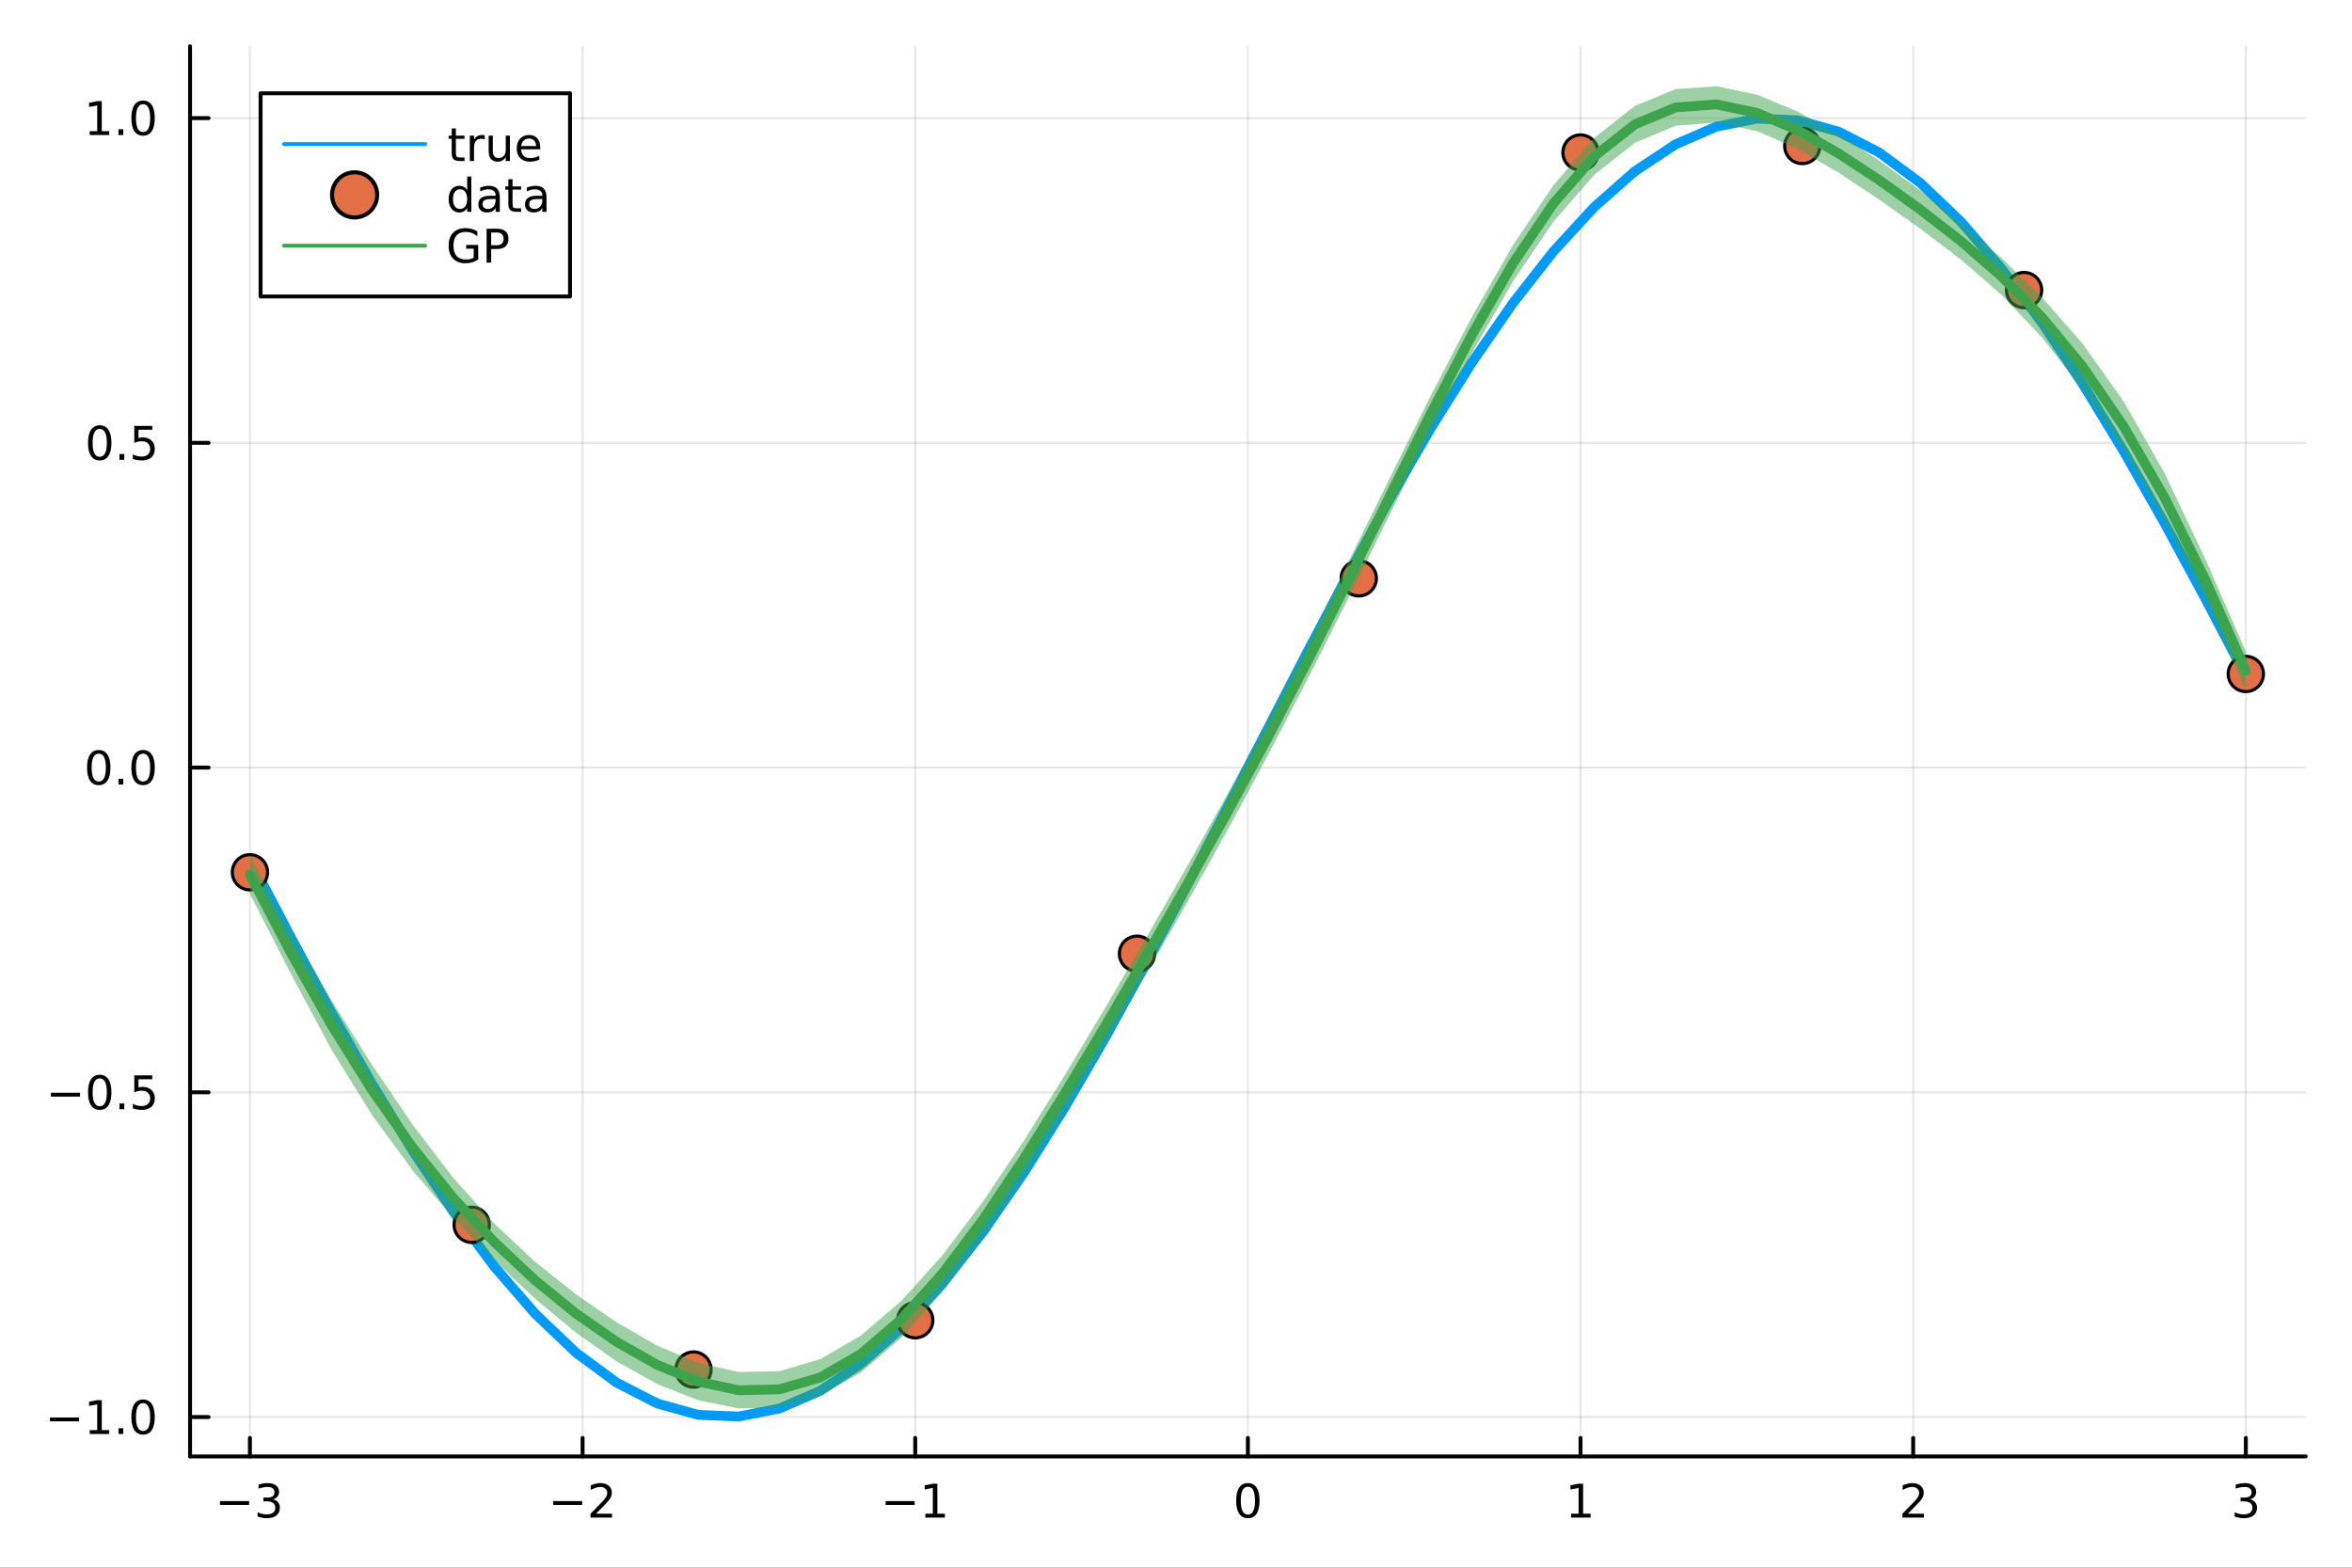 <?xml version="1.0" encoding="utf-8"?>
<svg xmlns="http://www.w3.org/2000/svg" xmlns:xlink="http://www.w3.org/1999/xlink" width="600" height="400" viewBox="0 0 2400 1600">
<rect x="0" y="0" width="2400" height="1600" fill="#333333" stroke="none"/>
<defs>
  <clipPath id="clip840">
    <rect x="0" y="0" width="2400" height="1600"/>
  </clipPath>
</defs>
<path clip-path="url(#clip840)" d="
M0 1600 L2400 1600 L2400 0 L0 0  Z
  " fill="#ffffff" fill-rule="evenodd" fill-opacity="1"/>
<defs>
  <clipPath id="clip841">
    <rect x="480" y="0" width="1681" height="1600"/>
  </clipPath>
</defs>
<path clip-path="url(#clip840)" d="
M193.936 1486.45 L2352.76 1486.45 L2352.76 47.244 L193.936 47.244  Z
  " fill="#ffffff" fill-rule="evenodd" fill-opacity="1"/>
<defs>
  <clipPath id="clip842">
    <rect x="193" y="47" width="2160" height="1440"/>
  </clipPath>
</defs>
<polyline clip-path="url(#clip842)" style="stroke:#000000; stroke-linecap:round; stroke-linejoin:round; stroke-width:2; stroke-opacity:0.1; fill:none" points="
  255.035,1486.45 255.035,47.244 
  "/>
<polyline clip-path="url(#clip842)" style="stroke:#000000; stroke-linecap:round; stroke-linejoin:round; stroke-width:2; stroke-opacity:0.1; fill:none" points="
  594.472,1486.45 594.472,47.244 
  "/>
<polyline clip-path="url(#clip842)" style="stroke:#000000; stroke-linecap:round; stroke-linejoin:round; stroke-width:2; stroke-opacity:0.1; fill:none" points="
  933.909,1486.45 933.909,47.244 
  "/>
<polyline clip-path="url(#clip842)" style="stroke:#000000; stroke-linecap:round; stroke-linejoin:round; stroke-width:2; stroke-opacity:0.1; fill:none" points="
  1273.35,1486.45 1273.35,47.244 
  "/>
<polyline clip-path="url(#clip842)" style="stroke:#000000; stroke-linecap:round; stroke-linejoin:round; stroke-width:2; stroke-opacity:0.1; fill:none" points="
  1612.78,1486.45 1612.78,47.244 
  "/>
<polyline clip-path="url(#clip842)" style="stroke:#000000; stroke-linecap:round; stroke-linejoin:round; stroke-width:2; stroke-opacity:0.1; fill:none" points="
  1952.22,1486.45 1952.22,47.244 
  "/>
<polyline clip-path="url(#clip842)" style="stroke:#000000; stroke-linecap:round; stroke-linejoin:round; stroke-width:2; stroke-opacity:0.1; fill:none" points="
  2291.66,1486.45 2291.66,47.244 
  "/>
<polyline clip-path="url(#clip840)" style="stroke:#000000; stroke-linecap:round; stroke-linejoin:round; stroke-width:4; stroke-opacity:1; fill:none" points="
  193.936,1486.45 2352.76,1486.45 
  "/>
<polyline clip-path="url(#clip840)" style="stroke:#000000; stroke-linecap:round; stroke-linejoin:round; stroke-width:4; stroke-opacity:1; fill:none" points="
  255.035,1486.45 255.035,1467.55 
  "/>
<polyline clip-path="url(#clip840)" style="stroke:#000000; stroke-linecap:round; stroke-linejoin:round; stroke-width:4; stroke-opacity:1; fill:none" points="
  594.472,1486.45 594.472,1467.55 
  "/>
<polyline clip-path="url(#clip840)" style="stroke:#000000; stroke-linecap:round; stroke-linejoin:round; stroke-width:4; stroke-opacity:1; fill:none" points="
  933.909,1486.45 933.909,1467.55 
  "/>
<polyline clip-path="url(#clip840)" style="stroke:#000000; stroke-linecap:round; stroke-linejoin:round; stroke-width:4; stroke-opacity:1; fill:none" points="
  1273.35,1486.45 1273.35,1467.55 
  "/>
<polyline clip-path="url(#clip840)" style="stroke:#000000; stroke-linecap:round; stroke-linejoin:round; stroke-width:4; stroke-opacity:1; fill:none" points="
  1612.78,1486.45 1612.78,1467.55 
  "/>
<polyline clip-path="url(#clip840)" style="stroke:#000000; stroke-linecap:round; stroke-linejoin:round; stroke-width:4; stroke-opacity:1; fill:none" points="
  1952.22,1486.45 1952.22,1467.55 
  "/>
<polyline clip-path="url(#clip840)" style="stroke:#000000; stroke-linecap:round; stroke-linejoin:round; stroke-width:4; stroke-opacity:1; fill:none" points="
  2291.66,1486.45 2291.66,1467.55 
  "/>
<path clip-path="url(#clip840)" d="M224.502 1532.02 L254.178 1532.02 L254.178 1535.95 L224.502 1535.95 L224.502 1532.02 Z" fill="#000000" fill-rule="evenodd" fill-opacity="1" /><path clip-path="url(#clip840)" d="M278.437 1530.21 Q281.794 1530.93 283.669 1533.2 Q285.567 1535.47 285.567 1538.8 Q285.567 1543.92 282.048 1546.72 Q278.53 1549.52 272.048 1549.52 Q269.873 1549.52 267.558 1549.08 Q265.266 1548.66 262.812 1547.81 L262.812 1543.29 Q264.757 1544.43 267.072 1545.01 Q269.386 1545.58 271.91 1545.58 Q276.308 1545.58 278.599 1543.85 Q280.914 1542.11 280.914 1538.8 Q280.914 1535.75 278.761 1534.03 Q276.632 1532.3 272.812 1532.3 L268.785 1532.3 L268.785 1528.45 L272.998 1528.45 Q276.447 1528.45 278.275 1527.09 Q280.104 1525.7 280.104 1523.11 Q280.104 1520.45 278.206 1519.03 Q276.331 1517.6 272.812 1517.6 Q270.891 1517.6 268.692 1518.01 Q266.493 1518.43 263.854 1519.31 L263.854 1515.14 Q266.516 1514.4 268.831 1514.03 Q271.169 1513.66 273.229 1513.66 Q278.553 1513.66 281.655 1516.09 Q284.757 1518.5 284.757 1522.62 Q284.757 1525.49 283.113 1527.48 Q281.47 1529.45 278.437 1530.21 Z" fill="#000000" fill-rule="evenodd" fill-opacity="1" /><path clip-path="url(#clip840)" d="M564.414 1532.02 L594.09 1532.02 L594.09 1535.95 L564.414 1535.95 L564.414 1532.02 Z" fill="#000000" fill-rule="evenodd" fill-opacity="1" /><path clip-path="url(#clip840)" d="M608.21 1544.91 L624.529 1544.91 L624.529 1548.85 L602.585 1548.85 L602.585 1544.91 Q605.247 1542.16 609.83 1537.53 Q614.437 1532.88 615.617 1531.53 Q617.863 1529.01 618.742 1527.27 Q619.645 1525.51 619.645 1523.82 Q619.645 1521.07 617.701 1519.33 Q615.78 1517.6 612.678 1517.6 Q610.479 1517.6 608.025 1518.36 Q605.594 1519.13 602.817 1520.68 L602.817 1515.95 Q605.641 1514.82 608.094 1514.24 Q610.548 1513.66 612.585 1513.66 Q617.955 1513.66 621.15 1516.35 Q624.344 1519.03 624.344 1523.52 Q624.344 1525.65 623.534 1527.57 Q622.747 1529.47 620.641 1532.07 Q620.062 1532.74 616.96 1535.95 Q613.858 1539.15 608.21 1544.91 Z" fill="#000000" fill-rule="evenodd" fill-opacity="1" /><path clip-path="url(#clip840)" d="M903.666 1532.02 L933.342 1532.02 L933.342 1535.95 L903.666 1535.95 L903.666 1532.02 Z" fill="#000000" fill-rule="evenodd" fill-opacity="1" /><path clip-path="url(#clip840)" d="M944.244 1544.91 L951.883 1544.91 L951.883 1518.55 L943.573 1520.21 L943.573 1515.95 L951.837 1514.29 L956.513 1514.29 L956.513 1544.91 L964.152 1544.91 L964.152 1548.85 L944.244 1548.85 L944.244 1544.91 Z" fill="#000000" fill-rule="evenodd" fill-opacity="1" /><path clip-path="url(#clip840)" d="M1273.35 1517.37 Q1269.73 1517.37 1267.91 1520.93 Q1266.1 1524.47 1266.1 1531.6 Q1266.1 1538.71 1267.91 1542.27 Q1269.73 1545.82 1273.35 1545.82 Q1276.98 1545.82 1278.79 1542.27 Q1280.61 1538.71 1280.61 1531.6 Q1280.61 1524.47 1278.79 1520.93 Q1276.98 1517.37 1273.35 1517.37 M1273.35 1513.66 Q1279.16 1513.66 1282.21 1518.27 Q1285.29 1522.85 1285.29 1531.6 Q1285.29 1540.33 1282.21 1544.94 Q1279.16 1549.52 1273.35 1549.52 Q1267.54 1549.52 1264.46 1544.94 Q1261.4 1540.33 1261.4 1531.6 Q1261.4 1522.85 1264.46 1518.27 Q1267.54 1513.66 1273.35 1513.66 Z" fill="#000000" fill-rule="evenodd" fill-opacity="1" /><path clip-path="url(#clip840)" d="M1603.17 1544.91 L1610.8 1544.91 L1610.8 1518.55 L1602.49 1520.21 L1602.49 1515.95 L1610.76 1514.29 L1615.43 1514.29 L1615.43 1544.91 L1623.07 1544.91 L1623.07 1548.85 L1603.17 1548.85 L1603.17 1544.91 Z" fill="#000000" fill-rule="evenodd" fill-opacity="1" /><path clip-path="url(#clip840)" d="M1946.87 1544.91 L1963.19 1544.91 L1963.19 1548.85 L1941.25 1548.85 L1941.25 1544.91 Q1943.91 1542.16 1948.49 1537.53 Q1953.1 1532.88 1954.28 1531.53 Q1956.53 1529.01 1957.41 1527.27 Q1958.31 1525.51 1958.31 1523.82 Q1958.31 1521.07 1956.36 1519.33 Q1954.44 1517.6 1951.34 1517.6 Q1949.14 1517.6 1946.69 1518.36 Q1944.26 1519.13 1941.48 1520.68 L1941.48 1515.95 Q1944.3 1514.82 1946.76 1514.24 Q1949.21 1513.66 1951.25 1513.66 Q1956.62 1513.66 1959.81 1516.35 Q1963.01 1519.03 1963.01 1523.52 Q1963.01 1525.65 1962.2 1527.57 Q1961.41 1529.47 1959.3 1532.07 Q1958.72 1532.74 1955.62 1535.95 Q1952.52 1539.15 1946.87 1544.91 Z" fill="#000000" fill-rule="evenodd" fill-opacity="1" /><path clip-path="url(#clip840)" d="M2295.9 1530.21 Q2299.26 1530.93 2301.14 1533.2 Q2303.03 1535.47 2303.03 1538.8 Q2303.03 1543.92 2299.52 1546.72 Q2296 1549.52 2289.52 1549.52 Q2287.34 1549.52 2285.03 1549.08 Q2282.73 1548.66 2280.28 1547.81 L2280.28 1543.29 Q2282.22 1544.43 2284.54 1545.01 Q2286.85 1545.58 2289.38 1545.58 Q2293.78 1545.58 2296.07 1543.85 Q2298.38 1542.11 2298.38 1538.8 Q2298.38 1535.75 2296.23 1534.03 Q2294.1 1532.3 2290.28 1532.3 L2286.25 1532.3 L2286.25 1528.45 L2290.47 1528.45 Q2293.91 1528.45 2295.74 1527.09 Q2297.57 1525.7 2297.57 1523.11 Q2297.57 1520.45 2295.67 1519.03 Q2293.8 1517.6 2290.28 1517.6 Q2288.36 1517.6 2286.16 1518.01 Q2283.96 1518.43 2281.32 1519.31 L2281.32 1515.14 Q2283.98 1514.4 2286.3 1514.03 Q2288.64 1513.66 2290.7 1513.66 Q2296.02 1513.66 2299.12 1516.09 Q2302.22 1518.5 2302.22 1522.62 Q2302.22 1525.49 2300.58 1527.48 Q2298.94 1529.45 2295.9 1530.21 Z" fill="#000000" fill-rule="evenodd" fill-opacity="1" /><polyline clip-path="url(#clip842)" style="stroke:#000000; stroke-linecap:round; stroke-linejoin:round; stroke-width:2; stroke-opacity:0.1; fill:none" points="
  193.936,1446.25 2352.76,1446.25 
  "/>
<polyline clip-path="url(#clip842)" style="stroke:#000000; stroke-linecap:round; stroke-linejoin:round; stroke-width:2; stroke-opacity:0.1; fill:none" points="
  193.936,1114.82 2352.76,1114.82 
  "/>
<polyline clip-path="url(#clip842)" style="stroke:#000000; stroke-linecap:round; stroke-linejoin:round; stroke-width:2; stroke-opacity:0.1; fill:none" points="
  193.936,783.396 2352.76,783.396 
  "/>
<polyline clip-path="url(#clip842)" style="stroke:#000000; stroke-linecap:round; stroke-linejoin:round; stroke-width:2; stroke-opacity:0.1; fill:none" points="
  193.936,451.969 2352.76,451.969 
  "/>
<polyline clip-path="url(#clip842)" style="stroke:#000000; stroke-linecap:round; stroke-linejoin:round; stroke-width:2; stroke-opacity:0.1; fill:none" points="
  193.936,120.542 2352.76,120.542 
  "/>
<polyline clip-path="url(#clip840)" style="stroke:#000000; stroke-linecap:round; stroke-linejoin:round; stroke-width:4; stroke-opacity:1; fill:none" points="
  193.936,1486.45 193.936,47.244 
  "/>
<polyline clip-path="url(#clip840)" style="stroke:#000000; stroke-linecap:round; stroke-linejoin:round; stroke-width:4; stroke-opacity:1; fill:none" points="
  193.936,1446.25 212.834,1446.25 
  "/>
<polyline clip-path="url(#clip840)" style="stroke:#000000; stroke-linecap:round; stroke-linejoin:round; stroke-width:4; stroke-opacity:1; fill:none" points="
  193.936,1114.82 212.834,1114.82 
  "/>
<polyline clip-path="url(#clip840)" style="stroke:#000000; stroke-linecap:round; stroke-linejoin:round; stroke-width:4; stroke-opacity:1; fill:none" points="
  193.936,783.396 212.834,783.396 
  "/>
<polyline clip-path="url(#clip840)" style="stroke:#000000; stroke-linecap:round; stroke-linejoin:round; stroke-width:4; stroke-opacity:1; fill:none" points="
  193.936,451.969 212.834,451.969 
  "/>
<polyline clip-path="url(#clip840)" style="stroke:#000000; stroke-linecap:round; stroke-linejoin:round; stroke-width:4; stroke-opacity:1; fill:none" points="
  193.936,120.542 212.834,120.542 
  "/>
<path clip-path="url(#clip840)" d="M50.992 1446.7 L80.668 1446.7 L80.668 1450.64 L50.992 1450.64 L50.992 1446.7 Z" fill="#000000" fill-rule="evenodd" fill-opacity="1" /><path clip-path="url(#clip840)" d="M91.571 1459.6 L99.21 1459.6 L99.21 1433.23 L90.899 1434.9 L90.899 1430.64 L99.163 1428.97 L103.839 1428.97 L103.839 1459.6 L111.478 1459.6 L111.478 1463.53 L91.571 1463.53 L91.571 1459.6 Z" fill="#000000" fill-rule="evenodd" fill-opacity="1" /><path clip-path="url(#clip840)" d="M120.922 1457.65 L125.807 1457.65 L125.807 1463.53 L120.922 1463.53 L120.922 1457.65 Z" fill="#000000" fill-rule="evenodd" fill-opacity="1" /><path clip-path="url(#clip840)" d="M145.992 1432.05 Q142.381 1432.05 140.552 1435.61 Q138.746 1439.16 138.746 1446.29 Q138.746 1453.39 140.552 1456.96 Q142.381 1460.5 145.992 1460.5 Q149.626 1460.5 151.431 1456.96 Q153.26 1453.39 153.26 1446.29 Q153.26 1439.16 151.431 1435.61 Q149.626 1432.05 145.992 1432.05 M145.992 1428.35 Q151.802 1428.35 154.857 1432.95 Q157.936 1437.54 157.936 1446.29 Q157.936 1455.01 154.857 1459.62 Q151.802 1464.2 145.992 1464.2 Q140.181 1464.2 137.103 1459.62 Q134.047 1455.01 134.047 1446.29 Q134.047 1437.54 137.103 1432.95 Q140.181 1428.35 145.992 1428.35 Z" fill="#000000" fill-rule="evenodd" fill-opacity="1" /><path clip-path="url(#clip840)" d="M51.987 1115.27 L81.663 1115.27 L81.663 1119.21 L51.987 1119.21 L51.987 1115.27 Z" fill="#000000" fill-rule="evenodd" fill-opacity="1" /><path clip-path="url(#clip840)" d="M101.756 1100.62 Q98.145 1100.62 96.316 1104.19 Q94.51 1107.73 94.51 1114.86 Q94.51 1121.96 96.316 1125.53 Q98.145 1129.07 101.756 1129.07 Q105.39 1129.07 107.196 1125.53 Q109.024 1121.96 109.024 1114.86 Q109.024 1107.73 107.196 1104.19 Q105.39 1100.62 101.756 1100.62 M101.756 1096.92 Q107.566 1096.92 110.621 1101.53 Q113.7 1106.11 113.7 1114.86 Q113.7 1123.59 110.621 1128.19 Q107.566 1132.77 101.756 1132.77 Q95.946 1132.77 92.867 1128.19 Q89.811 1123.59 89.811 1114.86 Q89.811 1106.11 92.867 1101.53 Q95.946 1096.92 101.756 1096.92 Z" fill="#000000" fill-rule="evenodd" fill-opacity="1" /><path clip-path="url(#clip840)" d="M121.918 1126.22 L126.802 1126.22 L126.802 1132.1 L121.918 1132.1 L121.918 1126.22 Z" fill="#000000" fill-rule="evenodd" fill-opacity="1" /><path clip-path="url(#clip840)" d="M137.033 1097.54 L155.39 1097.54 L155.39 1101.48 L141.316 1101.48 L141.316 1109.95 Q142.334 1109.6 143.353 1109.44 Q144.371 1109.26 145.39 1109.26 Q151.177 1109.26 154.556 1112.43 Q157.936 1115.6 157.936 1121.02 Q157.936 1126.59 154.464 1129.7 Q150.992 1132.77 144.672 1132.77 Q142.496 1132.77 140.228 1132.4 Q137.982 1132.03 135.575 1131.29 L135.575 1126.59 Q137.658 1127.73 139.881 1128.28 Q142.103 1128.84 144.58 1128.84 Q148.584 1128.84 150.922 1126.73 Q153.26 1124.63 153.26 1121.02 Q153.26 1117.4 150.922 1115.3 Q148.584 1113.19 144.58 1113.19 Q142.705 1113.19 140.83 1113.61 Q138.978 1114.02 137.033 1114.9 L137.033 1097.54 Z" fill="#000000" fill-rule="evenodd" fill-opacity="1" /><path clip-path="url(#clip840)" d="M100.76 769.195 Q97.149 769.195 95.321 772.76 Q93.515 776.301 93.515 783.431 Q93.515 790.538 95.321 794.102 Q97.149 797.644 100.76 797.644 Q104.395 797.644 106.2 794.102 Q108.029 790.538 108.029 783.431 Q108.029 776.301 106.2 772.76 Q104.395 769.195 100.76 769.195 M100.76 765.491 Q106.571 765.491 109.626 770.098 Q112.705 774.681 112.705 783.431 Q112.705 792.158 109.626 796.764 Q106.571 801.348 100.76 801.348 Q94.95 801.348 91.871 796.764 Q88.816 792.158 88.816 783.431 Q88.816 774.681 91.871 770.098 Q94.95 765.491 100.76 765.491 Z" fill="#000000" fill-rule="evenodd" fill-opacity="1" /><path clip-path="url(#clip840)" d="M120.922 794.797 L125.807 794.797 L125.807 800.676 L120.922 800.676 L120.922 794.797 Z" fill="#000000" fill-rule="evenodd" fill-opacity="1" /><path clip-path="url(#clip840)" d="M145.992 769.195 Q142.381 769.195 140.552 772.76 Q138.746 776.301 138.746 783.431 Q138.746 790.538 140.552 794.102 Q142.381 797.644 145.992 797.644 Q149.626 797.644 151.431 794.102 Q153.26 790.538 153.26 783.431 Q153.26 776.301 151.431 772.76 Q149.626 769.195 145.992 769.195 M145.992 765.491 Q151.802 765.491 154.857 770.098 Q157.936 774.681 157.936 783.431 Q157.936 792.158 154.857 796.764 Q151.802 801.348 145.992 801.348 Q140.181 801.348 137.103 796.764 Q134.047 792.158 134.047 783.431 Q134.047 774.681 137.103 770.098 Q140.181 765.491 145.992 765.491 Z" fill="#000000" fill-rule="evenodd" fill-opacity="1" /><path clip-path="url(#clip840)" d="M101.756 437.768 Q98.145 437.768 96.316 441.333 Q94.51 444.874 94.51 452.004 Q94.51 459.11 96.316 462.675 Q98.145 466.217 101.756 466.217 Q105.39 466.217 107.196 462.675 Q109.024 459.11 109.024 452.004 Q109.024 444.874 107.196 441.333 Q105.39 437.768 101.756 437.768 M101.756 434.064 Q107.566 434.064 110.621 438.671 Q113.7 443.254 113.7 452.004 Q113.7 460.731 110.621 465.337 Q107.566 469.92 101.756 469.92 Q95.946 469.92 92.867 465.337 Q89.811 460.731 89.811 452.004 Q89.811 443.254 92.867 438.671 Q95.946 434.064 101.756 434.064 Z" fill="#000000" fill-rule="evenodd" fill-opacity="1" /><path clip-path="url(#clip840)" d="M121.918 463.37 L126.802 463.37 L126.802 469.249 L121.918 469.249 L121.918 463.37 Z" fill="#000000" fill-rule="evenodd" fill-opacity="1" /><path clip-path="url(#clip840)" d="M137.033 434.689 L155.39 434.689 L155.39 438.624 L141.316 438.624 L141.316 447.096 Q142.334 446.749 143.353 446.587 Q144.371 446.402 145.39 446.402 Q151.177 446.402 154.556 449.573 Q157.936 452.745 157.936 458.161 Q157.936 463.74 154.464 466.842 Q150.992 469.92 144.672 469.92 Q142.496 469.92 140.228 469.55 Q137.982 469.18 135.575 468.439 L135.575 463.74 Q137.658 464.874 139.881 465.43 Q142.103 465.985 144.58 465.985 Q148.584 465.985 150.922 463.879 Q153.26 461.772 153.26 458.161 Q153.26 454.55 150.922 452.444 Q148.584 450.337 144.58 450.337 Q142.705 450.337 140.83 450.754 Q138.978 451.171 137.033 452.05 L137.033 434.689 Z" fill="#000000" fill-rule="evenodd" fill-opacity="1" /><path clip-path="url(#clip840)" d="M91.571 133.887 L99.21 133.887 L99.21 107.521 L90.899 109.188 L90.899 104.929 L99.163 103.262 L103.839 103.262 L103.839 133.887 L111.478 133.887 L111.478 137.822 L91.571 137.822 L91.571 133.887 Z" fill="#000000" fill-rule="evenodd" fill-opacity="1" /><path clip-path="url(#clip840)" d="M120.922 131.942 L125.807 131.942 L125.807 137.822 L120.922 137.822 L120.922 131.942 Z" fill="#000000" fill-rule="evenodd" fill-opacity="1" /><path clip-path="url(#clip840)" d="M145.992 106.341 Q142.381 106.341 140.552 109.905 Q138.746 113.447 138.746 120.577 Q138.746 127.683 140.552 131.248 Q142.381 134.789 145.992 134.789 Q149.626 134.789 151.431 131.248 Q153.26 127.683 153.26 120.577 Q153.26 113.447 151.431 109.905 Q149.626 106.341 145.992 106.341 M145.992 102.637 Q151.802 102.637 154.857 107.243 Q157.936 111.827 157.936 120.577 Q157.936 129.303 154.857 133.91 Q151.802 138.493 145.992 138.493 Q140.181 138.493 137.103 133.91 Q134.047 129.303 134.047 120.577 Q134.047 111.827 137.103 107.243 Q140.181 102.637 145.992 102.637 Z" fill="#000000" fill-rule="evenodd" fill-opacity="1" /><polyline clip-path="url(#clip842)" style="stroke:#009af9; stroke-linecap:round; stroke-linejoin:round; stroke-width:10; stroke-opacity:1; fill:none" points="
  255.035,876.938 296.598,956.391 338.162,1033.25 379.726,1106.37 421.29,1174.66 462.853,1237.08 504.417,1292.71 545.981,1340.72 587.544,1380.37 629.108,1411.09 
  670.672,1432.41 712.236,1444.01 753.799,1445.72 795.363,1437.5 836.927,1419.5 878.491,1391.96 920.054,1355.32 961.618,1310.11 1003.18,1257.01 1044.75,1196.82 
  1086.31,1130.44 1127.87,1058.86 1169.44,983.157 1211,904.462 1252.56,823.954 1294.13,742.839 1335.69,662.331 1377.26,583.636 1418.82,507.933 1460.38,436.354 
  1501.95,369.973 1543.51,309.783 1585.07,256.685 1626.64,211.474 1668.2,174.828 1709.77,147.296 1751.33,129.289 1792.89,121.077 1834.46,122.784 1876.02,134.383 
  1917.58,155.701 1959.15,186.419 2000.71,226.077 2042.27,274.081 2083.84,329.711 2125.4,392.136 2166.97,460.42 2208.53,533.54 2250.09,610.402 2291.66,689.854 
  
  "/>
<circle clip-path="url(#clip842)" cx="255.035" cy="890.269" r="18" fill="#e26f46" fill-rule="evenodd" fill-opacity="1" stroke="#000000" stroke-opacity="1" stroke-width="3.2"/>
<circle clip-path="url(#clip842)" cx="481.326" cy="1250.04" r="18" fill="#e26f46" fill-rule="evenodd" fill-opacity="1" stroke="#000000" stroke-opacity="1" stroke-width="3.2"/>
<circle clip-path="url(#clip842)" cx="707.617" cy="1397.79" r="18" fill="#e26f46" fill-rule="evenodd" fill-opacity="1" stroke="#000000" stroke-opacity="1" stroke-width="3.2"/>
<circle clip-path="url(#clip842)" cx="933.909" cy="1347.45" r="18" fill="#e26f46" fill-rule="evenodd" fill-opacity="1" stroke="#000000" stroke-opacity="1" stroke-width="3.2"/>
<circle clip-path="url(#clip842)" cx="1160.2" cy="973.38" r="18" fill="#e26f46" fill-rule="evenodd" fill-opacity="1" stroke="#000000" stroke-opacity="1" stroke-width="3.2"/>
<circle clip-path="url(#clip842)" cx="1386.49" cy="590.237" r="18" fill="#e26f46" fill-rule="evenodd" fill-opacity="1" stroke="#000000" stroke-opacity="1" stroke-width="3.2"/>
<circle clip-path="url(#clip842)" cx="1612.78" cy="155.684" r="18" fill="#e26f46" fill-rule="evenodd" fill-opacity="1" stroke="#000000" stroke-opacity="1" stroke-width="3.2"/>
<circle clip-path="url(#clip842)" cx="1839.07" cy="149.004" r="18" fill="#e26f46" fill-rule="evenodd" fill-opacity="1" stroke="#000000" stroke-opacity="1" stroke-width="3.2"/>
<circle clip-path="url(#clip842)" cx="2065.37" cy="296.066" r="18" fill="#e26f46" fill-rule="evenodd" fill-opacity="1" stroke="#000000" stroke-opacity="1" stroke-width="3.2"/>
<circle clip-path="url(#clip842)" cx="2291.66" cy="687.833" r="18" fill="#e26f46" fill-rule="evenodd" fill-opacity="1" stroke="#000000" stroke-opacity="1" stroke-width="3.2"/>
<path clip-path="url(#clip842)" d="
M255.035 912.373 L296.598 993.466 L338.162 1071.14 L379.726 1138.25 L421.29 1194.93 L462.853 1243.45 L504.417 1286.51 L545.981 1325.5 L587.544 1360.08 L629.108 1389.39 
  L670.672 1412.65 L712.236 1429.05 L753.799 1437.5 L795.363 1436.52 L836.927 1424.61 L878.491 1400.76 L920.054 1365.01 L961.618 1318.49 L1003.18 1263.13 L1044.75 1201.19 
  L1086.31 1134.8 L1127.87 1065.59 L1169.44 994.527 L1211 921.88 L1252.56 847.341 L1294.13 770.337 L1335.69 690.449 L1377.26 607.847 L1418.82 523.653 L1460.38 440.074 
  L1501.95 360.26 L1543.51 287.859 L1585.07 226.378 L1626.64 178.532 L1668.2 145.814 L1709.77 128.359 L1751.33 125.071 L1792.89 133.869 L1834.46 151.952 L1876.02 176.182 
  L1917.58 203.786 L1959.15 233.216 L2000.71 264.811 L2042.27 300.888 L2083.84 344.593 L2125.4 397.865 L2166.97 460.872 L2208.53 532.745 L2250.09 612.665 L2291.66 704.584 
  L2291.66 664.961 L2250.09 569.963 L2208.53 482.411 L2166.97 409.621 L2125.4 351.098 L2083.84 303.636 L2042.27 263.25 L2000.71 227.074 L1959.15 194.036 L1917.58 163.916 
  L1876.02 136.908 L1834.46 113.888 L1792.89 96.672 L1751.33 87.976 L1709.77 90.912 L1668.2 108.103 L1626.64 140.907 L1585.07 189.07 L1543.51 250.82 L1501.95 323.274 
  L1460.38 402.982 L1418.82 486.458 L1377.26 570.662 L1335.69 653.368 L1294.13 733.353 L1252.56 810.356 L1211 884.799 L1169.44 957.342 L1127.87 1028.39 L1086.31 1097.7 
  L1044.75 1164.2 L1003.18 1226.09 L961.618 1281.18 L920.054 1327.38 L878.491 1363.04 L836.927 1387.16 L795.363 1399.43 L753.799 1400.3 L712.236 1390.99 L670.672 1373.37 
  L629.108 1349.52 L587.544 1320.9 L545.981 1287.76 L504.417 1248.87 L462.853 1202.49 L421.29 1148.16 L379.726 1087 L338.162 1020.8 L296.598 950.764 L255.035 872.749 
   Z
  " fill="#3da44d" fill-rule="evenodd" fill-opacity="0.5"/>
<polyline clip-path="url(#clip842)" style="stroke:#3da44d; stroke-linecap:round; stroke-linejoin:round; stroke-width:10; stroke-opacity:1; fill:none" points="
  255.035,892.561 296.598,972.115 338.162,1045.97 379.726,1112.63 421.29,1171.54 462.853,1222.97 504.417,1267.69 545.981,1306.63 587.544,1340.49 629.108,1369.45 
  670.672,1393.01 712.236,1410.02 753.799,1418.9 795.363,1417.98 836.927,1405.88 878.491,1381.9 920.054,1346.2 961.618,1299.83 1003.18,1244.61 1044.75,1182.7 
  1086.31,1116.25 1127.87,1046.99 1169.44,975.935 1211,903.34 1252.56,828.848 1294.13,751.845 1335.69,671.908 1377.26,589.255 1418.82,505.056 1460.38,421.528 
  1501.95,341.767 1543.51,269.34 1585.07,207.724 1626.64,159.72 1668.2,126.958 1709.77,109.636 1751.33,106.524 1792.89,115.27 1834.46,132.92 1876.02,156.545 
  1917.58,183.851 1959.15,213.626 2000.71,245.943 2042.27,282.069 2083.84,324.114 2125.4,374.482 2166.97,435.247 2208.53,507.578 2250.09,591.314 2291.66,684.772 
  
  "/>
<path clip-path="url(#clip840)" d="
M265.897 302.578 L581.639 302.578 L581.639 95.218 L265.897 95.218  Z
  " fill="#ffffff" fill-rule="evenodd" fill-opacity="1"/>
<polyline clip-path="url(#clip840)" style="stroke:#000000; stroke-linecap:round; stroke-linejoin:round; stroke-width:4; stroke-opacity:1; fill:none" points="
  265.897,302.578 581.639,302.578 581.639,95.218 265.897,95.218 265.897,302.578 
  "/>
<polyline clip-path="url(#clip840)" style="stroke:#009af9; stroke-linecap:round; stroke-linejoin:round; stroke-width:4; stroke-opacity:1; fill:none" points="
  289.884,147.058 433.805,147.058 
  "/>
<path clip-path="url(#clip840)" d="M465.199 131.051 L465.199 138.412 L473.972 138.412 L473.972 141.722 L465.199 141.722 L465.199 155.796 Q465.199 158.967 466.056 159.87 Q466.935 160.773 469.597 160.773 L473.972 160.773 L473.972 164.338 L469.597 164.338 Q464.667 164.338 462.792 162.509 Q460.917 160.657 460.917 155.796 L460.917 141.722 L457.792 141.722 L457.792 138.412 L460.917 138.412 L460.917 131.051 L465.199 131.051 Z" fill="#000000" fill-rule="evenodd" fill-opacity="1" /><path clip-path="url(#clip840)" d="M494.597 142.393 Q493.88 141.977 493.023 141.791 Q492.19 141.583 491.171 141.583 Q487.56 141.583 485.616 143.944 Q483.694 146.282 483.694 150.68 L483.694 164.338 L479.412 164.338 L479.412 138.412 L483.694 138.412 L483.694 142.44 Q485.037 140.078 487.19 138.944 Q489.343 137.787 492.421 137.787 Q492.861 137.787 493.393 137.856 Q493.926 137.903 494.574 138.018 L494.597 142.393 Z" fill="#000000" fill-rule="evenodd" fill-opacity="1" /><path clip-path="url(#clip840)" d="M498.625 154.106 L498.625 138.412 L502.884 138.412 L502.884 153.944 Q502.884 157.625 504.319 159.476 Q505.754 161.305 508.625 161.305 Q512.074 161.305 514.065 159.106 Q516.078 156.907 516.078 153.111 L516.078 138.412 L520.338 138.412 L520.338 164.338 L516.078 164.338 L516.078 160.356 Q514.528 162.717 512.467 163.875 Q510.43 165.009 507.722 165.009 Q503.254 165.009 500.94 162.231 Q498.625 159.453 498.625 154.106 M509.342 137.787 L509.342 137.787 Z" fill="#000000" fill-rule="evenodd" fill-opacity="1" /><path clip-path="url(#clip840)" d="M551.287 150.31 L551.287 152.393 L531.703 152.393 Q531.981 156.791 534.342 159.106 Q536.727 161.398 540.963 161.398 Q543.416 161.398 545.708 160.796 Q548.023 160.194 550.291 158.99 L550.291 163.018 Q548 163.99 545.592 164.5 Q543.185 165.009 540.708 165.009 Q534.504 165.009 530.87 161.398 Q527.259 157.787 527.259 151.629 Q527.259 145.264 530.685 141.537 Q534.134 137.787 539.967 137.787 Q545.199 137.787 548.231 141.166 Q551.287 144.523 551.287 150.31 M547.027 149.06 Q546.981 145.565 545.06 143.481 Q543.162 141.398 540.014 141.398 Q536.449 141.398 534.296 143.412 Q532.166 145.426 531.842 149.083 L547.027 149.06 Z" fill="#000000" fill-rule="evenodd" fill-opacity="1" /><circle clip-path="url(#clip840)" cx="361.844" cy="198.898" r="23.04" fill="#e26f46" fill-rule="evenodd" fill-opacity="1" stroke="#000000" stroke-opacity="1" stroke-width="4.096"/>
<path clip-path="url(#clip840)" d="M476.704 194.187 L476.704 180.159 L480.963 180.159 L480.963 216.178 L476.704 216.178 L476.704 212.289 Q475.361 214.603 473.301 215.738 Q471.264 216.849 468.394 216.849 Q463.695 216.849 460.732 213.099 Q457.792 209.349 457.792 203.238 Q457.792 197.127 460.732 193.377 Q463.695 189.627 468.394 189.627 Q471.264 189.627 473.301 190.761 Q475.361 191.872 476.704 194.187 M462.19 203.238 Q462.19 207.937 464.111 210.622 Q466.056 213.284 469.435 213.284 Q472.815 213.284 474.759 210.622 Q476.704 207.937 476.704 203.238 Q476.704 198.539 474.759 195.877 Q472.815 193.192 469.435 193.192 Q466.056 193.192 464.111 195.877 Q462.19 198.539 462.19 203.238 Z" fill="#000000" fill-rule="evenodd" fill-opacity="1" /><path clip-path="url(#clip840)" d="M501.518 203.145 Q496.356 203.145 494.366 204.326 Q492.375 205.506 492.375 208.354 Q492.375 210.622 493.856 211.965 Q495.361 213.284 497.93 213.284 Q501.472 213.284 503.602 210.784 Q505.754 208.261 505.754 204.094 L505.754 203.145 L501.518 203.145 M510.014 201.386 L510.014 216.178 L505.754 216.178 L505.754 212.242 Q504.296 214.603 502.12 215.738 Q499.944 216.849 496.796 216.849 Q492.815 216.849 490.454 214.627 Q488.116 212.381 488.116 208.631 Q488.116 204.256 491.032 202.034 Q493.972 199.812 499.782 199.812 L505.754 199.812 L505.754 199.395 Q505.754 196.455 503.81 194.858 Q501.889 193.238 498.393 193.238 Q496.171 193.238 494.065 193.77 Q491.958 194.303 490.014 195.367 L490.014 191.432 Q492.352 190.53 494.551 190.09 Q496.75 189.627 498.833 189.627 Q504.458 189.627 507.236 192.543 Q510.014 195.46 510.014 201.386 Z" fill="#000000" fill-rule="evenodd" fill-opacity="1" /><path clip-path="url(#clip840)" d="M523 182.891 L523 190.252 L531.773 190.252 L531.773 193.562 L523 193.562 L523 207.636 Q523 210.807 523.856 211.71 Q524.736 212.613 527.398 212.613 L531.773 212.613 L531.773 216.178 L527.398 216.178 Q522.467 216.178 520.592 214.349 Q518.717 212.497 518.717 207.636 L518.717 193.562 L515.592 193.562 L515.592 190.252 L518.717 190.252 L518.717 182.891 L523 182.891 Z" fill="#000000" fill-rule="evenodd" fill-opacity="1" /><path clip-path="url(#clip840)" d="M549.157 203.145 Q543.995 203.145 542.004 204.326 Q540.014 205.506 540.014 208.354 Q540.014 210.622 541.495 211.965 Q543 213.284 545.569 213.284 Q549.111 213.284 551.24 210.784 Q553.393 208.261 553.393 204.094 L553.393 203.145 L549.157 203.145 M557.652 201.386 L557.652 216.178 L553.393 216.178 L553.393 212.242 Q551.935 214.603 549.759 215.738 Q547.583 216.849 544.435 216.849 Q540.453 216.849 538.092 214.627 Q535.754 212.381 535.754 208.631 Q535.754 204.256 538.671 202.034 Q541.611 199.812 547.421 199.812 L553.393 199.812 L553.393 199.395 Q553.393 196.455 551.449 194.858 Q549.527 193.238 546.032 193.238 Q543.81 193.238 541.703 193.77 Q539.597 194.303 537.652 195.367 L537.652 191.432 Q539.99 190.53 542.189 190.09 Q544.389 189.627 546.472 189.627 Q552.097 189.627 554.875 192.543 Q557.652 195.46 557.652 201.386 Z" fill="#000000" fill-rule="evenodd" fill-opacity="1" /><polyline clip-path="url(#clip840)" style="stroke:#3da44d; stroke-linecap:round; stroke-linejoin:round; stroke-width:4; stroke-opacity:1; fill:none" points="
  289.884,250.738 433.805,250.738 
  "/>
<path clip-path="url(#clip840)" d="M483.347 263.087 L483.347 253.805 L475.708 253.805 L475.708 249.962 L487.977 249.962 L487.977 264.8 Q485.268 266.721 482.005 267.717 Q478.741 268.689 475.037 268.689 Q466.935 268.689 462.352 263.967 Q457.792 259.221 457.792 250.772 Q457.792 242.3 462.352 237.578 Q466.935 232.833 475.037 232.833 Q478.417 232.833 481.449 233.666 Q484.505 234.499 487.074 236.12 L487.074 241.096 Q484.481 238.897 481.565 237.786 Q478.648 236.675 475.431 236.675 Q469.088 236.675 465.894 240.217 Q462.722 243.758 462.722 250.772 Q462.722 257.763 465.894 261.305 Q469.088 264.846 475.431 264.846 Q477.907 264.846 479.852 264.43 Q481.796 263.99 483.347 263.087 Z" fill="#000000" fill-rule="evenodd" fill-opacity="1" /><path clip-path="url(#clip840)" d="M501.194 237.3 L501.194 250.286 L507.074 250.286 Q510.338 250.286 512.12 248.596 Q513.903 246.907 513.903 243.782 Q513.903 240.68 512.12 238.99 Q510.338 237.3 507.074 237.3 L501.194 237.3 M496.518 233.458 L507.074 233.458 Q512.884 233.458 515.847 236.096 Q518.833 238.712 518.833 243.782 Q518.833 248.897 515.847 251.513 Q512.884 254.129 507.074 254.129 L501.194 254.129 L501.194 268.018 L496.518 268.018 L496.518 233.458 Z" fill="#000000" fill-rule="evenodd" fill-opacity="1" /></svg>
